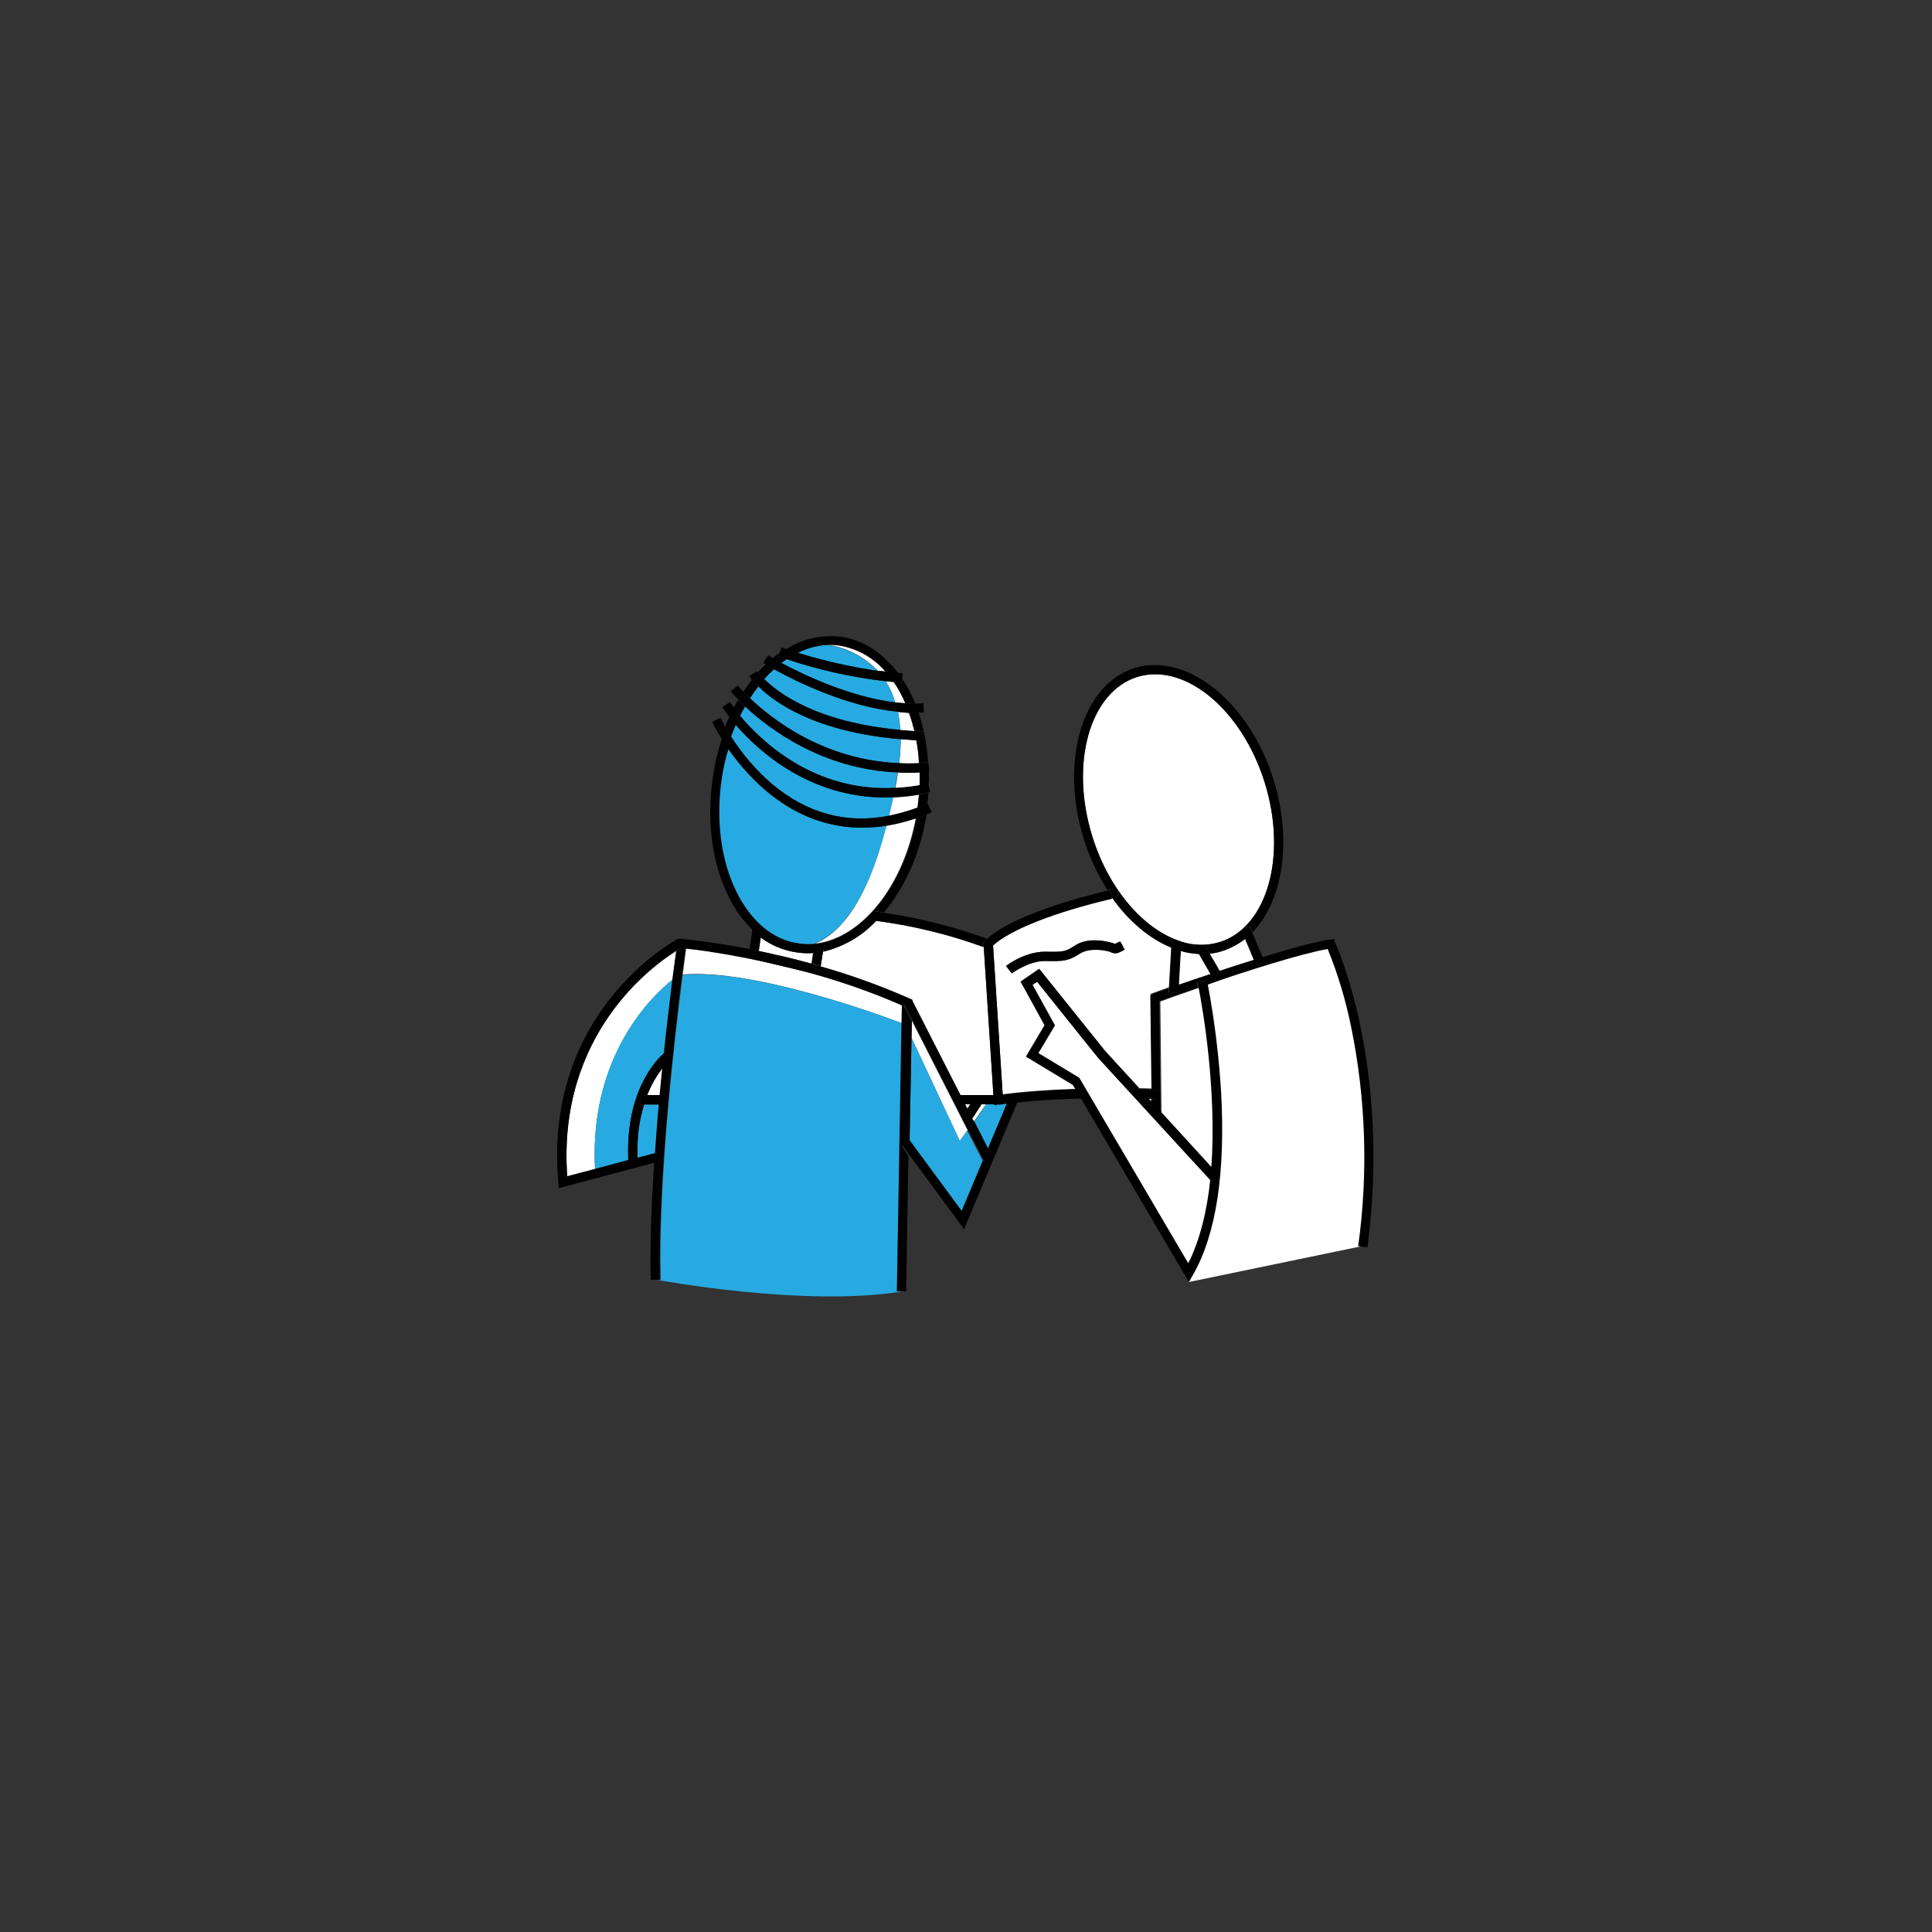 <?xml version="1.0" encoding="utf-8"?>
<!-- Generator: Adobe Illustrator 27.8.1, SVG Export Plug-In . SVG Version: 6.00 Build 0)  -->
<svg version="1.1" id="Layer_1" xmlns="http://www.w3.org/2000/svg" xmlns:xlink="http://www.w3.org/1999/xlink" x="0px" y="0px"
	 viewBox="0 0 500 500" style="enable-background:new 0 0 500 500;" xml:space="preserve">
<rect x="0" y="0" width="500" height="500" fill="#333333" stroke="none"/>
<style type="text/css">
	.st0{clip-path:url(#SVGID_00000063592709813893908180000014586522589975326650_);}
	.st1{fill:#FFFFFF;}
	.st2{fill:#27AAE1;}
</style>
<g>
	<defs>
		<rect id="SVGID_1_" x="144.2" y="164.5" width="211.7" height="171.1"/>
	</defs>
	<clipPath id="SVGID_00000066487150772109204960000010330342122619478444_">
		<use xlink:href="#SVGID_1_"  style="overflow:visible;"/>
	</clipPath>
	<g id="Group_23" style="clip-path:url(#SVGID_00000066487150772109204960000010330342122619478444_);">
		<path id="Path_417" class="st1" d="M307.6,331.8l2.6-76.1l34.4-12.6c0,0,13.2,37.8,7.4,79.5L307.6,331.8z"/>
		<path id="Path_418" class="st1" d="M217.3,167c-0.8-0.1-1.6-0.2-2.4-0.2c-0.3,0-0.7,0-1,0c5.1,0.7,9.7,3.1,13.3,6.8
			c0.7,0.1,1.4,0.2,2.1,0.2C226.3,170.2,222,167.8,217.3,167"/>
		<path id="Path_419" class="st1" d="M208.9,246.7c-0.9,0-1.8-0.1-2.7-0.2c-3.4-0.5-6.6-1.8-9.4-3.9l-0.5,3.5
			c4.2,0.9,8.8,1.9,13.7,3.3l0.4-2.8C210,246.7,209.4,246.7,208.9,246.7"/>
		<path id="Path_420" class="st1" d="M305.7,243.7c3.2,1.1,6.7,1.1,10,0.1c12.3-3.8,17.5-22.4,11.6-41.3s-20.7-31.2-33-27.3
			c-12.3,3.8-17.5,22.4-11.6,41.3c4.3,13.8,13.4,24.1,22.8,27.1L305.7,243.7C305.7,243.6,305.7,243.7,305.7,243.7"/>
		<path id="Path_421" class="st1" d="M287.7,232.2l0.1,0.3c-14.9,3.5-26.3,8-30.8,12.1l2.5,38.6c2.7-0.4,9.3-1.1,18.8-1.4l-0.7-1.1
			l-12.1-7.3l4.8-8.1l-6.2-11.3l4.8-3.3l17.1,21.3l8.8,9.6c1.1,0,2.2,0.1,3.3,0.1l-0.3-24.5l0.8-0.3c0.3-0.1,1.7-0.6,3.9-1.4
			c0.2-3.6,0.4-7.1,0.6-10.5C297.5,243,292.1,238.4,287.7,232.2 M287.5,246.4c-0.2-0.1-0.5-0.2-0.7-0.2c-2.2-0.6-5.4-0.8-7.4,0.6
			c-3,1.9-4,2-9,1.9c-4.4,0-8.5,3.2-8.6,3.2l-1.5-1.9c0.2-0.2,4.8-3.7,10.1-3.7c4.8,0.1,5.3,0,7.6-1.5c3.3-2.2,8-1.2,9.3-0.9
			c0.3,0.1,0.6,0.2,1,0.3c0.1,0,0.2,0.1,0.2,0.1l1.3-0.7l1.1,2.1C289.3,246.6,288.8,246.9,287.5,246.4"/>
		<path id="Path_422" class="st1" d="M229.2,176.3c1.1,1.7,1.9,3.5,2.5,5.5c0.9,0.1,1.7,0.2,2.6,0.2c-0.8-1.9-1.8-3.8-3-5.5
			C230.6,176.4,229.9,176.4,229.2,176.3"/>
		<path id="Path_423" class="st1" d="M316.4,246.1c-1.1,0.3-2.2,0.6-3.3,0.7c0.7,1.3,1.8,3.1,2.6,4.5c2.9-1,5.9-2,9-2.9
			c-0.7-1.6-1.6-3.8-2.3-5.5C320.5,244.4,318.5,245.4,316.4,246.1"/>
		<path id="Path_424" class="st1" d="M305.5,246.1c-0.2,2.8-0.3,5.8-0.5,8.8c2.3-0.8,5.2-1.8,8.3-2.8c-1.1-1.9-2.5-4.3-3-5.2
			C308.7,246.8,307.1,246.6,305.5,246.1"/>
		<path id="Path_425" class="st1" d="M252,290.3l3.2-4.5H254l-2.4,3.7L252,290.3z"/>
		<path id="Path_426" class="st1" d="M251.1,285.8h-1.4l0.6,1.2L251.1,285.8z"/>
		<path id="Path_427" class="st1" d="M250.4,292.5L236,264.2l-0.1,4.4l12.5,26.7L250.4,292.5z"/>
		<path id="Path_428" class="st1" d="M211,244.2c11.9-1.4,22.7-14.7,26-32.5c-2.5,0.9-5,1.5-7.6,1.9
			C225.3,229.7,219.4,240.6,211,244.2"/>
		<path id="Path_429" class="st1" d="M233.1,191.3c0,2.1-0.1,4.1-0.4,6.2c1.7,0.1,3.4,0.1,5.2,0c-0.1-2-0.4-3.9-0.7-5.9
			C235.8,191.5,234.4,191.4,233.1,191.3"/>
		<path id="Path_430" class="st1" d="M231.1,206.4c-0.3,1.6-0.7,3.2-1.1,4.7c2.5-0.5,5-1.2,7.4-2.1c0.2-1.1,0.3-2.2,0.4-3.3
			C235.6,206.1,233.4,206.3,231.1,206.4"/>
		<path id="Path_431" class="st1" d="M232.4,184.3c0.3,1.5,0.5,3.1,0.6,4.7c1.2,0.1,2.4,0.2,3.7,0.3c-0.4-1.6-0.8-3.2-1.4-4.7
			C234.3,184.4,233.3,184.4,232.4,184.3"/>
		<path id="Path_432" class="st1" d="M238,199.9c-1,0.1-2.1,0.1-3.1,0.1c-0.9,0-1.7,0-2.5-0.1c-0.1,0.6-0.2,1.3-0.3,2
			c-0.1,0.7-0.3,1.4-0.4,2.1c2.1-0.1,4.2-0.4,6.3-0.7C238,202.1,238,201,238,199.9"/>
		<path id="Path_433" class="st1" d="M213,246.3l-0.6,3.8c7.8,2.2,15.5,5,23,8.3l0.7,0.3l0,0.5l12.4,24.3h8.6l-2.5-38.4
			c-9-3.3-18.4-5.5-27.9-6.8C223,242.2,218.2,245,213,246.3"/>
		<path id="Path_434" class="st1" d="M146.8,304.6l7.2-1.9c-1.6-29.8,15.2-45.3,20.1-49.2c0.4-3.2,0.7-5.7,1-7.4
			C168.8,250,144.1,267.8,146.8,304.6"/>
		<path id="Path_435" class="st1" d="M298.2,285.5l0-1.1c-0.4,0-0.7,0-1.1-0.1L298.2,285.5z"/>
		<path id="Path_436" class="st1" d="M310.2,255.7c-4.7,1.6-8.3,2.9-9.9,3.5l0.3,29l12.8,14C314.9,282.2,311.3,261.3,310.2,255.7"/>
		<path id="Path_437" class="st1" d="M170.8,283.4c0.2-2.4,0.4-4.7,0.7-7c-1.7,2.1-3,4.5-4,7H170.8z"/>
		<path id="Path_438" class="st1" d="M268.4,254l-1.2,0.8l5.8,10.5l-4.3,7.2l10.6,6.4l28.2,48c3.1-6.2,4.8-13.8,5.6-21.7l-29-31.6
			L268.4,254z"/>
		<path id="Path_439" class="st1" d="M233.6,264.9l0.1-4.7c-7.5-3.2-15.3-6-23.1-8.2L194,248c-8-1.6-14.1-2.3-16.4-2.6
			c-0.2,1.3-0.5,3.7-0.9,6.8C195,250.6,228.5,262.9,233.6,264.9"/>
		<path id="Path_440" class="st2" d="M232.3,199.9c-19.5-0.8-33.3-11.3-39.5-17.1c-0.5,0.8-0.9,1.6-1.3,2.4
			c5.4,6.5,19.1,19.8,40.1,18.7c0.1-0.7,0.3-1.4,0.4-2.1C232.2,201.2,232.2,200.6,232.3,199.9"/>
		<path id="Path_441" class="st2" d="M233.1,191.3c-22.2-1.9-32.7-9.6-36.8-13.7c-0.8,1-1.5,2-2.2,3.1c5.8,5.5,19.3,16.1,38.6,16.8
			C232.9,195.5,233.1,193.4,233.1,191.3"/>
		<path id="Path_442" class="st2" d="M229.2,206.4c-19.7,0-32.9-12-38.8-18.8c-0.4,1-0.8,2-1.2,3c2.9,4.6,6.5,8.7,10.6,12.3
			c9,7.6,19.2,10.4,30.3,8.2c0.4-1.5,0.7-3.1,1.1-4.7C230.5,206.4,229.8,206.4,229.2,206.4"/>
		<path id="Path_443" class="st2" d="M229.4,213.7c-2.1,0.3-4.2,0.5-6.4,0.5c-17.7,0-29.2-12.6-34.8-20.7c-0.8,2.8-1.5,5.6-1.9,8.5
			c-1.4,10.4-0.1,20.5,3.8,28.5c3.8,7.8,9.6,12.7,16.3,13.6c0.8,0.1,1.6,0.2,2.4,0.2c0.7,0,1.4,0,2-0.1
			C219.4,240.6,225.3,229.8,229.4,213.7"/>
		<path id="Path_444" class="st2" d="M200.3,173.2c-0.8,0.7-1.6,1.5-2.4,2.4c0,0-0.1,0.1-0.1,0.1c3.7,3.7,13.6,11.2,35.2,13.2
			c-0.1-1.6-0.3-3.1-0.6-4.7C219.2,183,205.9,176.3,200.3,173.2"/>
		<path id="Path_445" class="st2" d="M213.9,166.9c-2.6,0.2-5.2,0.9-7.5,2.1c6.8,2.1,13.7,3.7,20.8,4.7
			C223.6,170,219,167.6,213.9,166.9"/>
		<path id="Path_446" class="st2" d="M203.6,170.6c-0.5,0.3-0.9,0.6-1.4,1c5.8,3.1,17.8,8.8,29.5,10.2c-0.6-1.9-1.4-3.8-2.5-5.5
			C220.5,175.3,211.9,173.4,203.6,170.6"/>
		<path id="Path_447" class="st2" d="M154,302.6l8.6-2.3c-0.8-17.8,7.2-26,9.3-27.8c0.8-7.5,1.6-14.1,2.2-19
			C169.2,257.3,152.4,272.8,154,302.6"/>
		<path id="Path_448" class="st2" d="M165,299.7l4.6-1.2c0.3-4.3,0.6-8.5,1-12.6h-3.9C165.3,290.3,164.8,295,165,299.7"/>
		<path id="Path_449" class="st2" d="M248.4,295.3l-12.5-26.7l-0.5,26.7l13.4,18.2l5.5-13.1l-4-7.8L248.4,295.3z"/>
		<path id="Path_450" class="st2" d="M258.5,285.8l-1.2,0.2l0-0.2h-2l-3.2,4.5l3.6,7.1l5-11.9C259.3,285.7,258.6,285.8,258.5,285.8
			L258.5,285.8L258.5,285.8L258.5,285.8z"/>
		<path id="Path_451" class="st2" d="M233.6,264.9c-5.1-2-38.6-14.3-56.9-12.6c-2.1,16.1-6.4,53.1-5.7,78.9l-1.1,0l0,0
			c0,0,38.4,7.2,63.8,3l-1.3,0L233.6,264.9z"/>
		<path id="Path_452" d="M231.3,176.5c1.2,1.7,2.2,3.6,3,5.5c0.9,0.1,1.7,0.1,2.6,0.1c-0.9-2.2-2-4.3-3.3-6.3l0,0.9
			C232.8,176.6,232,176.5,231.3,176.5"/>
		<path id="Path_453" d="M194.1,180.7c0.7-1.1,1.4-2.1,2.2-3.1c-0.6-0.6-1.1-1.2-1.6-1.8c-0.8,1-1.6,2.1-2.3,3.2
			C192.8,179.5,193.4,180.1,194.1,180.7"/>
		<path id="Path_454" d="M197.2,240.4l-0.3,2.2c2.7,2.1,6,3.4,9.4,3.9c0.9,0.1,1.8,0.2,2.7,0.2c0.5,0,1.1,0,1.6-0.1l0.2-1.5l2.4,0.4
			l-0.1,0.8c5.3-1.3,10-4,13.7-8c-0.2,0-0.4-0.1-0.6-0.1l0.3-2.4c0.8,0.1,1.6,0.2,2.3,0.3c5.3-6.4,9.4-15.2,11-25.3
			c-0.9,0.4-1.7,0.7-2.6,1c-3.3,17.7-14.2,31.1-26,32.5c-0.7,0.1-1.4,0.1-2,0.1c-0.8,0-1.6-0.1-2.4-0.2c-6.7-0.9-12.5-5.8-16.3-13.6
			c-3.9-8-5.2-18.1-3.8-28.5c0.4-2.9,1-5.7,1.9-8.5c-0.6-0.9-1.2-1.8-1.7-2.6c-1.2,3.5-2,7.1-2.5,10.8c-1.5,10.9-0.1,21.5,4,29.9
			c1.6,3.5,3.9,6.6,6.6,9.2l0.1-0.7L197.2,240.4z"/>
		<path id="Path_455" d="M238,203.2c0.8-0.1,1.5-0.3,2.3-0.5l0.1,0.4c0-1.2,0-2.3,0-3.4c-0.8,0.1-1.6,0.1-2.4,0.2
			C238,201,238,202.1,238,203.2"/>
		<path id="Path_456" d="M235.2,184.4c0.6,1.6,1,3.1,1.4,4.7c0.8,0,1.6,0.1,2.4,0.1l-0.1,2.4c-0.6,0-1.2-0.1-1.8-0.1
			c0.4,1.9,0.6,3.9,0.7,5.9c0.8,0,1.6-0.1,2.4-0.2c-0.3-4.4-1.1-8.7-2.5-12.9c-0.4,0-0.7,0-1.1,0
			C236.2,184.5,235.7,184.5,235.2,184.4"/>
		<path id="Path_457" d="M237.5,209c0.8-0.3,1.7-0.6,2.5-1c0.1-0.9,0.2-1.9,0.3-2.8c-0.8,0.2-1.6,0.3-2.4,0.5
			C237.7,206.8,237.6,207.9,237.5,209"/>
		<path id="Path_458" d="M202.2,171.6c0.4-0.3,0.9-0.7,1.4-1c-1.3-0.4-2-0.7-2.2-0.7l0.3-0.9c-0.6,0.4-1.2,0.9-1.8,1.4
			C200.5,170.6,201.3,171.1,202.2,171.6"/>
		<path id="Path_459" d="M206.4,169c2.3-1.2,4.9-1.9,7.5-2.1c0.3,0,0.7,0,1,0c0.8,0,1.6,0.1,2.4,0.2c4.7,0.8,8.9,3.2,12,6.9
			c1.1,0.1,2.2,0.2,3.2,0.3c-3.9-5.2-9-8.7-14.8-9.5c-5-0.6-10.1,0.5-14.4,3.3C204,168.2,205.1,168.5,206.4,169"/>
		<path id="Path_460" d="M191.5,185.3c0.4-0.8,0.8-1.6,1.3-2.4c-0.7-0.6-1.3-1.2-1.8-1.7c-0.4,0.7-0.8,1.4-1.2,2.1
			C190.3,183.7,190.8,184.4,191.5,185.3"/>
		<path id="Path_461" d="M189.2,190.6c0.4-1,0.7-2,1.2-3c-0.7-0.8-1.2-1.4-1.7-2c-0.4,0.8-0.7,1.6-1,2.4
			C188.1,188.7,188.6,189.6,189.2,190.6"/>
		<path id="Path_462" d="M197.8,175.7c0,0,0.1-0.1,0.1-0.1c0.8-0.9,1.6-1.7,2.4-2.4c-1-0.5-1.7-1-2.2-1.2c-0.6,0.6-1.3,1.3-1.9,1.9
			C196.7,174.6,197.2,175.2,197.8,175.7"/>
		<path id="Path_463" d="M287.7,232.2c4.4,6.2,9.8,10.8,15.5,13.1c0-0.6,0.1-1.2,0.1-1.8l2.2,0.1c-9.4-3-18.5-13.3-22.8-27.1
			c-5.9-18.9-0.7-37.4,11.6-41.3c12.3-3.8,27.1,8.4,33,27.3s0.7,37.4-11.6,41.3c-3.3,1-6.8,0.9-10-0.1c0,0.8-0.1,1.6-0.1,2.4
			c1.6,0.5,3.2,0.7,4.8,0.8l-0.2-0.3l2.1-1.2c0,0,0.3,0.6,0.8,1.4c1.1-0.1,2.3-0.3,3.3-0.7c2.1-0.7,4.1-1.8,5.9-3.2
			c-0.5-1.3-0.9-2.3-0.9-2.3l2.2-0.9c0,0,0.2,0.6,0.6,1.5c7.8-8.1,10.3-23.6,5.4-39.4c-6.3-20.2-22.5-33.1-36-28.9
			c-13.5,4.2-19.4,24.1-13.1,44.3c1.4,4.6,3.5,9,6.1,13.1l0.7-0.2L287.7,232.2z"/>
		<path id="Path_464" d="M203.6,170.6c8.3,2.8,16.9,4.7,25.6,5.7c0.7,0.1,1.4,0.1,2,0.2c0.8,0.1,1.5,0.1,2.3,0.1l0-0.9l0.1-1.5
			c-0.4,0-0.8,0-1.1-0.1c-1.1-0.1-2.1-0.2-3.2-0.3c-0.7-0.1-1.4-0.2-2.1-0.2c-7-1-14-2.6-20.8-4.7c-1.3-0.4-2.4-0.8-3.1-1
			c-0.6-0.2-1-0.3-1-0.4l-0.5,1.4l-0.3,0.9C201.6,169.9,202.3,170.2,203.6,170.6"/>
		<path id="Path_465" d="M200.3,173.2c5.6,3.1,19,9.7,32.1,11c1,0.1,1.9,0.2,2.9,0.2c0.5,0,0.9,0,1.4,0c0.4,0,0.7,0,1.1,0
			c0.4,0,0.9,0,1.3,0l-0.1-2.4c-0.7,0-1.4,0.1-2,0.1c-0.9,0-1.7,0-2.6-0.1c-0.8-0.1-1.7-0.1-2.6-0.2c-11.7-1.4-23.7-7.1-29.5-10.2
			c-0.9-0.5-1.7-0.9-2.3-1.3c-0.7-0.4-1.2-0.7-1.2-0.7l-1.3,2c0.1,0,0.3,0.2,0.6,0.3C198.6,172.3,199.3,172.7,200.3,173.2"/>
		<path id="Path_466" d="M196.2,177.6c4.1,4.1,14.6,11.8,36.8,13.7c1.3,0.1,2.7,0.2,4.1,0.3c0.6,0,1.2,0.1,1.8,0.1l0.1-2.4
			c-0.8,0-1.6-0.1-2.4-0.1c-1.3-0.1-2.5-0.2-3.7-0.3c-21.6-2-31.5-9.5-35.2-13.2c-0.6-0.6-1.1-1.2-1.6-1.8c-0.1-0.1-0.2-0.2-0.2-0.2
			l-2,1.3c0.2,0.3,0.4,0.6,0.6,0.9C195.1,176.5,195.7,177.1,196.2,177.6"/>
		<path id="Path_467" d="M192.8,182.8c6.2,5.8,20,16.3,39.5,17.1c0.8,0,1.7,0.1,2.5,0.1c1,0,2.1,0,3.1-0.1c0.8,0,1.6-0.1,2.4-0.2
			c0.1,0,0.1,0,0.2,0l-0.2-2.4h0c-0.8,0.1-1.6,0.1-2.4,0.2c-1.8,0.1-3.5,0.1-5.2,0c-19.4-0.8-32.9-11.3-38.6-16.8
			c-0.7-0.6-1.3-1.2-1.7-1.7c-0.9-0.9-1.4-1.5-1.4-1.6l-1.9,1.5c0,0,0.7,0.9,2,2.2C191.5,181.6,192.1,182.2,192.8,182.8"/>
		<path id="Path_468" d="M190.4,187.6c5.9,6.8,19.1,18.8,38.8,18.8c0.6,0,1.3,0,1.9-0.1c2.2-0.1,4.5-0.3,6.7-0.7
			c0.8-0.1,1.6-0.3,2.4-0.5c0.2,0,0.4-0.1,0.5-0.1l-0.4-1.9l-0.1-0.4c-0.8,0.2-1.5,0.3-2.3,0.5c-2.1,0.4-4.2,0.6-6.3,0.7
			c-21,1.1-34.7-12.2-40.1-18.7c-0.7-0.8-1.2-1.5-1.6-2.1c-0.6-0.9-1-1.4-1-1.4l-2,1.3c0,0.1,0.7,1,1.9,2.6
			C189.2,186.2,189.7,186.9,190.4,187.6"/>
		<path id="Path_469" d="M188.3,193.5c5.6,8.1,17.1,20.7,34.8,20.7c2.1,0,4.3-0.2,6.4-0.5c2.6-0.4,5.1-1.1,7.6-1.9
			c0.9-0.3,1.7-0.6,2.6-1c0.5-0.2,0.9-0.4,1.4-0.6l-1-2.2l-0.1,0c-0.9,0.4-1.7,0.7-2.5,1c-2.4,0.9-4.9,1.6-7.4,2.1
			c-11.1,2.2-21.2-0.6-30.3-8.2c-4.1-3.5-7.7-7.7-10.6-12.3c-0.6-1-1.1-1.9-1.6-2.6c-0.7-1.3-1.1-2.2-1.1-2.2l-2.2,1
			c0.7,1.4,1.4,2.8,2.3,4.1C187.1,191.7,187.7,192.5,188.3,193.5"/>
		<path id="Path_470" d="M196.9,242.6l0.3-2.2l-2.4-0.3l-0.1,0.7l-0.7,4.8c0.8,0.1,1.5,0.3,2.4,0.5L196.9,242.6z"/>
		<path id="Path_471" d="M194,248l16.5,3.9C204.5,250.3,198.9,249,194,248"/>
		<path id="Path_472" d="M213.1,245.4l-2.4-0.4l-0.2,1.5l-0.4,2.8c0.8,0.2,1.5,0.4,2.3,0.7l0.6-3.8L213.1,245.4z"/>
		<path id="Path_473" d="M321.3,240.7c0,0,0.4,1,0.9,2.3c0.7,1.6,1.6,3.8,2.3,5.5c0.8-0.2,1.5-0.5,2.3-0.7c-0.8-1.9-2-4.7-2.7-6.5
			c-0.4-0.9-0.6-1.5-0.6-1.5L321.3,240.7z"/>
		<path id="Path_474" d="M312.2,245.4l-2.1,1.2l0.2,0.3c0.5,0.9,1.9,3.3,3,5.2c0.8-0.3,1.5-0.5,2.3-0.8c-0.8-1.4-1.8-3.2-2.6-4.5
			C312.6,245.9,312.2,245.4,312.2,245.4"/>
		<path id="Path_475" d="M233.3,296.5l1.9-1.4l0.2,0.3l0.5-26.7l0.1-4.4l-2.2-4.3l2.1-1.1l0.1,0.3l0-0.5l-0.7-0.3
			c-7.5-3.3-15.1-6-23-8.3c-0.8-0.2-1.6-0.4-2.3-0.7c-4.9-1.4-9.6-2.4-13.7-3.3c-0.8-0.2-1.6-0.3-2.4-0.5c-10.3-2-17.2-2.6-17.3-2.6
			l-1.1-0.1l-0.1,0.4l1,2c0,0-0.6,0.3-1.4,0.8c-0.2,1.6-0.6,4.2-1,7.4c-0.6,5-1.4,11.5-2.2,19c0.3-0.2,0.4-0.4,0.5-0.4l1.4,1.9
			c-0.9,0.7-1.6,1.5-2.3,2.4c-0.2,2.3-0.5,4.6-0.7,7h1.1v2.4h-1.3c-0.4,4.1-0.7,8.3-1,12.6l0.8-0.2l0.6,2.3l-1.6,0.4
			c-0.7,10.6-1.1,21.1-0.9,30.3l1.3,0l1.1,0c-0.6-25.8,3.7-62.8,5.7-78.9c0.4-3.2,0.7-5.5,0.9-6.8c2.4,0.2,8.4,1,16.4,2.6
			c4.9,1,10.5,2.2,16.5,3.9c7.9,2.2,15.6,4.9,23.1,8.2l-0.1,4.7l-1.2,69.3l1.3,0l1.1,0l0.6-35L233.3,296.5z"/>
		<path id="Path_476" d="M345.4,243l-0.9,0.1c-3.9,0.5-10.6,2.4-17.7,4.6c-0.8,0.2-1.5,0.5-2.3,0.7c-3,1-6.1,1.9-9,2.9
			c-0.8,0.3-1.6,0.5-2.3,0.8c-3.1,1-5.9,2-8.3,2.8c0,0.5-0.1,1.1-0.1,1.6l0,0.4l-2.4-0.1l0-0.4l0-0.6c-2.2,0.8-3.7,1.3-3.9,1.4
			l-0.8,0.3l0.3,24.5c0.4,0,0.8,0,1.1,0.1l0.3,0l-0.2,2.4l-0.3,0c-0.3,0-0.6,0-1-0.1l0,1.1l2.4,2.6l-0.3-29c1.6-0.6,5.2-1.9,9.9-3.5
			c-0.2-0.9-0.3-1.4-0.3-1.4l2.3-0.5c0,0,0.1,0.4,0.2,1.2c10.5-3.6,24.6-8.1,31.5-9.3c2.7,6.6,4.7,13.4,6.1,20.3
			c3.8,18.6,4.4,37.8,1.8,56.6l2.4,0.3c6.2-47.6-8.3-78.8-8.5-79.1L345.4,243z"/>
		<path id="Path_477" d="M171,300.5l-0.6-2.3l-0.8,0.2l-4.6,1.2c0,0.5,0,1,0.1,1.5l-2.4,0.2c0-0.4,0-0.7-0.1-1.1l-8.6,2.3l-7.2,1.9
			c-2.6-36.7,22.1-54.6,28.3-58.5c0.9-0.5,1.4-0.8,1.4-0.8l-1-2l-0.1-0.1c-0.4,0.2-34.9,18.6-30.9,63.1l0.1,1.4l24.8-6.6L171,300.5z
			"/>
		<path id="Path_478" d="M162.6,300.3c0,0.4,0,0.7,0.1,1.1l2.4-0.2c0-0.5-0.1-1-0.1-1.6c-0.2-4.7,0.3-9.3,1.7-13.8h-1v-2.4h1.8
			c1-2.5,2.3-4.9,4-7c0.7-0.9,1.5-1.7,2.3-2.4l-1.4-1.9c0,0-0.2,0.2-0.5,0.4C169.8,274.3,161.8,282.5,162.6,300.3"/>
		<path id="Path_479" d="M165.7,283.4v2.4h6.2v-2.4H165.7z"/>
		<path id="Path_480" d="M260.6,285.5l-5,11.9l1.2,2.3l-2.1,1.1l-0.3-0.5l-5.5,13.1l-13.4-18.2l-0.2-0.3l-1.9,1.4l2.1,2.8l14,19
			l13.9-33.1C262.3,285.3,261.4,285.4,260.6,285.5"/>
		<path id="Path_481" d="M251.6,289.5l-0.2,0.3l-2-1.3l1-1.5l-0.6-1.2h-1.9v-2.4h0.7l-12.4-24.3l-0.1-0.3l-2.1,1.1l2.2,4.3
			l14.4,28.3l4,7.8l0.3,0.5l2.1-1.1l-1.2-2.3l-3.6-7.1L251.6,289.5z"/>
		<path id="Path_482" d="M249.4,288.5l2,1.3l0.2-0.3l2.4-3.7h-2.9l-0.8,1.2L249.4,288.5z"/>
		<path id="Path_483" d="M309.9,254.2c0,0,0.1,0.6,0.3,1.4c1.1,5.6,4.7,26.5,3.3,46.4l-12.8-14l-2.4-2.6l-1.1-1.2
			c-0.9-0.1-1.8-0.1-2.7-0.1v-2.4c0.1,0,0.3,0,0.4,0l-8.8-9.6l-17.1-21.3l-4.8,3.3l6.2,11.3l-4.8,8.1l12.1,7.3l0.6,1.1
			c0.7,0,1.3,0,2-0.1l0.1,2.4c-0.2,0-0.4,0-0.7,0l28,47.6l1-1.8c6.1-10.6,8.5-26.7,7.3-47.8c-0.6-9.2-1.7-18.3-3.4-27.3
			c-0.1-0.7-0.2-1.1-0.2-1.2L309.9,254.2z M307.5,327l-28.2-48l-10.6-6.4l4.3-7.2l-5.8-10.5l1.2-0.8l15.8,19.7l29,31.6
			C312.4,313.2,310.6,320.8,307.5,327"/>
		<path id="Path_484" d="M226,238.2c0.2,0,0.4,0.1,0.6,0.1c9.5,1.2,18.9,3.5,27.9,6.8l-0.1-1.3l0.4-0.4c0.2-0.2,0.4-0.4,0.6-0.5
			c-8.7-3.1-17.7-5.4-26.8-6.7c-0.8-0.1-1.5-0.2-2.3-0.3L226,238.2z"/>
		<path id="Path_485" d="M258.5,285.8h-1.2l0,0.2L258.5,285.8z"/>
		<path id="Path_486" d="M280.3,281.8c-0.7,0-1.3,0-2,0.1c-9.5,0.3-16.1,1.1-18.8,1.4l-2.5-38.6c4.5-4.1,15.9-8.6,30.8-12.1
			l-0.1-0.3l-0.5-2l-0.7,0.2c-7.7,1.9-24.3,6.4-31,12.4c-0.2,0.2-0.4,0.4-0.6,0.5l-0.4,0.4l0.1,1.3l2.5,38.4h1.4v2.4l0.1,0
			c0,0,0.8-0.1,2.1-0.3c0.7-0.1,1.6-0.2,2.7-0.3c3.6-0.4,9.2-0.8,16.3-1l0.7,0L280.3,281.8z"/>
		<path id="Path_487" d="M305.7,243.7C305.7,243.7,305.7,243.6,305.7,243.7l-0.2-0.1l-2.2-0.1c0,0.6-0.1,1.2-0.1,1.8
			c-0.2,3.4-0.4,6.9-0.6,10.5l0,0.6l0,0.4l2.4,0.1l0-0.4c0-0.5,0.1-1.1,0.1-1.6c0.2-3,0.3-6,0.5-8.8
			C305.6,245.3,305.6,244.5,305.7,243.7"/>
		<path id="Path_488" d="M247.8,283.4v2.4h10.7v-2.4H247.8z"/>
		<path id="Path_489" d="M294.4,281.8v2.4c0.9,0,1.8,0,2.7,0.1c0.4,0,0.7,0,1.1,0.1c0.3,0,0.6,0,1,0.1l0.3,0l0.2-2.4l-0.3,0
			c-0.4,0-0.8,0-1.1-0.1c-1.1-0.1-2.2-0.1-3.3-0.1C294.7,281.8,294.6,281.8,294.4,281.8"/>
		<path id="Path_490" d="M288.6,244.3c-0.1,0-0.2-0.1-0.2-0.1c-0.2-0.1-0.5-0.2-1-0.3c-1.4-0.4-6.1-1.4-9.3,0.9
			c-2.4,1.5-2.9,1.6-7.6,1.5c-5.3,0-9.9,3.6-10.1,3.7l1.5,1.9c0,0,4.2-3.2,8.6-3.2c5,0.1,6,0,9-1.9c2-1.3,5.2-1.1,7.4-0.6
			c0.2,0.1,0.5,0.2,0.7,0.3c1.3,0.5,1.7,0.2,3.5-0.7l-1.1-2.1C289.4,243.9,288.7,244.2,288.6,244.3"/>
	</g>
</g>
</svg>
